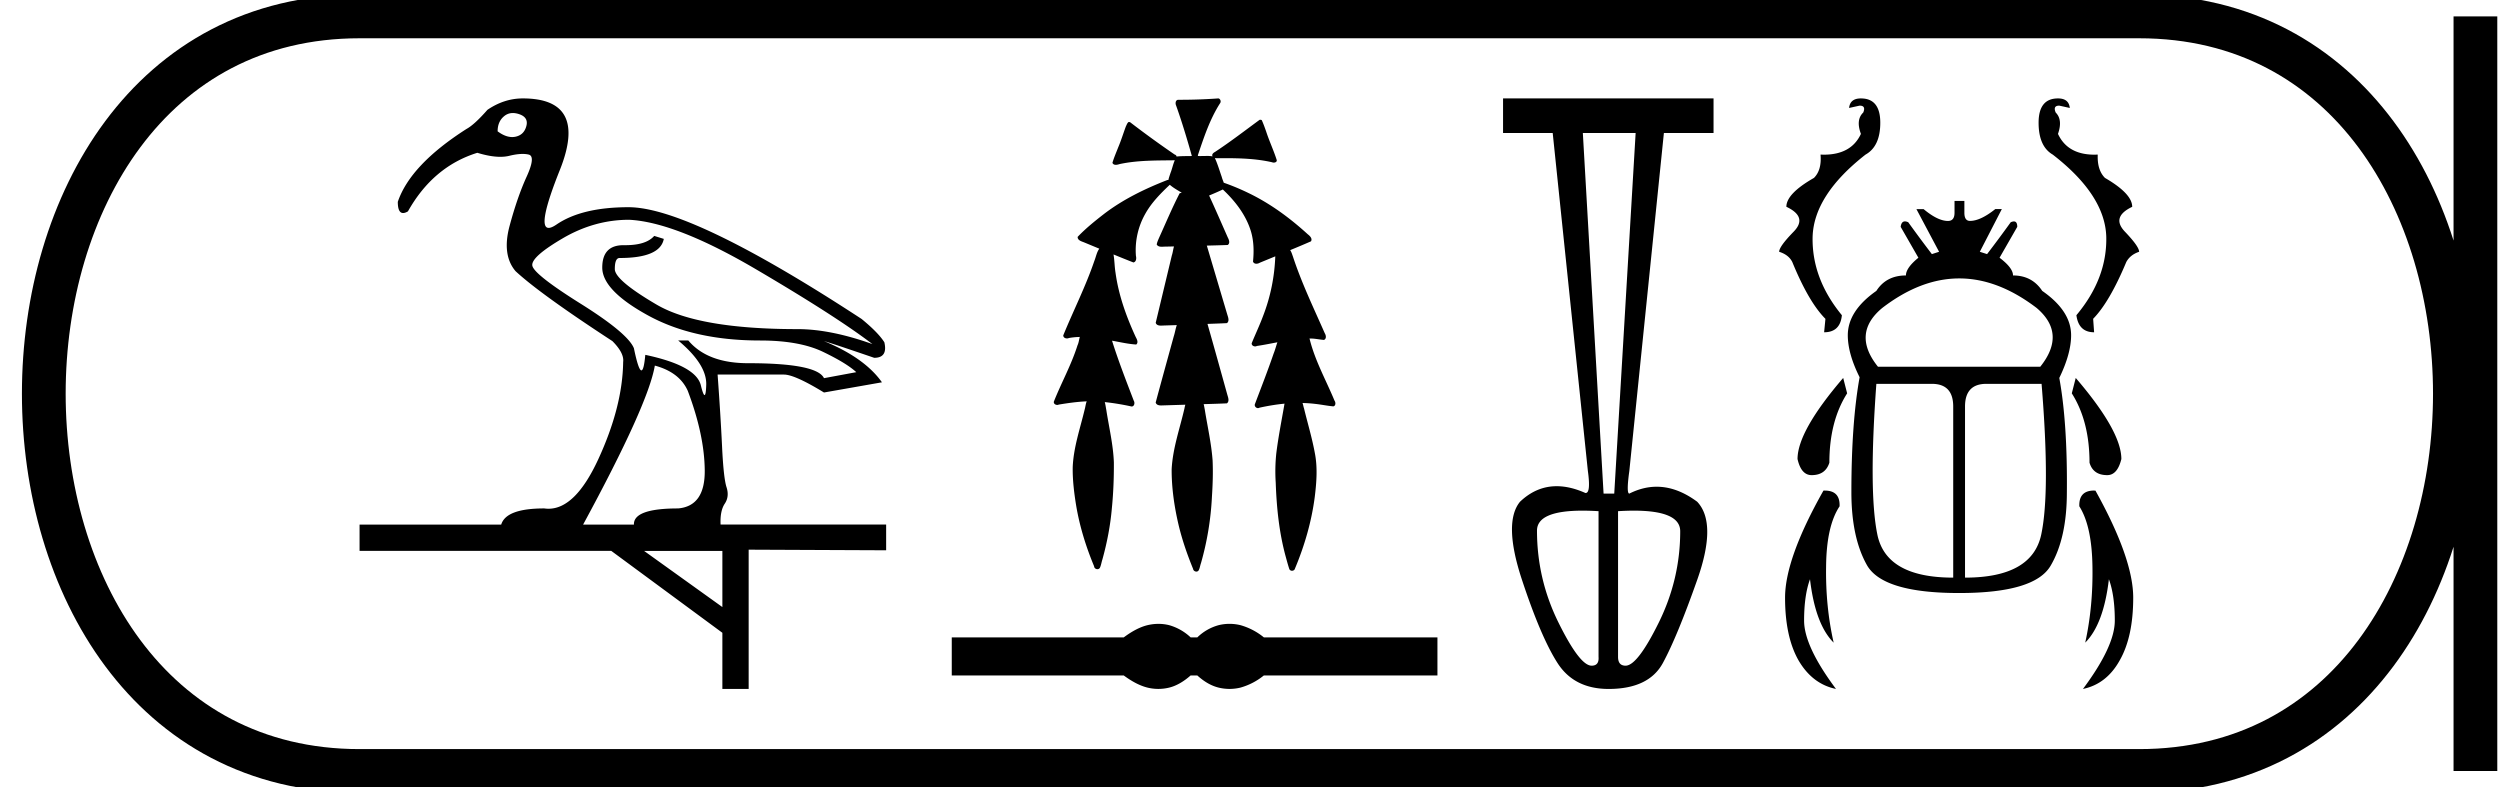 <svg xmlns="http://www.w3.org/2000/svg" width="57.152" height="18"><path d="M11.724 2.584q.07 0 .151.028.212.075.157.273-.054.199-.246.24-.038.008-.077.008-.158 0-.333-.131 0-.22.144-.342.089-.076.204-.076zm2.658 2.44q1.066.054 2.904 1.134 1.838 1.08 2.658 1.708-.957-.342-1.708-.342-2.269 0-3.225-.56t-.956-.813q0-.253.109-.253.929 0 1.011-.437l-.219-.068q-.185.212-.66.212h-.043q-.485 0-.485.512 0 .52 1.045 1.093 1.045.574 2.562.574.902 0 1.441.26.54.26.759.464l-.738.137q-.164-.342-1.735-.342-.93 0-1.367-.52h-.232q.656.547.642 1.012-.007.236-.038.236t-.085-.222q-.11-.451-1.27-.697-.032.355-.089.355-.067 0-.171-.505-.137-.342-1.216-1.018-1.08-.677-1.107-.875-.027-.198.697-.622.724-.423 1.516-.423zm.588 3.334q.56.15.752.574.382 1.01.389 1.824.007.813-.608.867-1.025 0-1.011.37H13.33q1.49-2.747 1.64-3.635zm1.544 4.236v1.284l-1.79-1.284zM11.95 2.25q-.423 0-.806.26-.3.341-.478.437-1.285.82-1.572 1.667 0 .256.122.256.046 0 .11-.038.575-1.024 1.586-1.339.3.092.525.092.112 0 .206-.023.175-.043.305-.043.077 0 .139.015.164.041-.048.506-.212.465-.39 1.127-.177.663.137 1.032.56.52 2.214 1.599.273.273.246.478-.014 1.025-.574 2.234-.52 1.12-1.132 1.12-.049 0-.098-.007-.874 0-.984.37H8.22v.6h5.753l2.541 1.873v1.284h.601v-3.184l3.143.014v-.588h-3.785q-.014-.314.096-.478.109-.164.04-.376-.068-.211-.102-.929-.034-.717-.102-1.646h1.516q.246 0 .916.41l1.325-.233q-.396-.56-1.325-.942.15.04 1.148.382.314 0 .232-.355-.137-.219-.52-.533-3.907-2.555-5.328-2.555-1.066 0-1.647.396-.113.077-.179.077-.274 0 .254-1.32.656-1.64-.847-1.64zM27.845 2.25l-.01.001a12.424 12.424 0 01-.9.03c-.064.004-.07.086-.048.132.135.38.251.766.36 1.154h-.012-.003c-.108.002-.217 0-.324.01l-.005.008c-.007-.024-.023-.046-.049-.052a23.001 23.001 0 01-1.02-.74c-.01-.001-.018-.004-.026-.004h-.006c-.033.021-.046.067-.064.102-.059.158-.108.32-.174.475-.046.119-.098.236-.133.357.015.034.045.045.077.045.031 0 .065-.01.091-.018.413-.088.838-.08 1.258-.086-.042.092-.06.195-.098.289-.017.053-.037.107-.049.162h-.01a.05.05 0 00-.013 0c-.512.2-1.013.442-1.451.778-.21.163-.417.33-.6.522-.004.077.083.101.14.123l.355.147c-.06.082-.076.188-.114.282-.198.582-.478 1.132-.71 1.7 0 .047.043.07.086.07a.107.107 0 00.044-.01c.083-.015.165-.022.248-.024-.018.064-.024.132-.053.193-.14.444-.368.853-.54 1.285-.009.047.035.076.078.076a.08.08 0 00.035-.008c.211-.035.424-.065.638-.074-.024.06-.029.126-.047.188-.104.436-.255.867-.273 1.319-.004.294.032.587.079.877.08.476.224.94.41 1.386.002.041.039.067.075.067.023 0 .045-.01.058-.033.028-.06.036-.127.057-.19.107-.386.183-.78.217-1.18.034-.344.047-.69.045-1.037-.015-.405-.111-.8-.173-1.2-.011-.06-.019-.122-.035-.18a5.636 5.636 0 01.613.101c.065 0 .079-.086.05-.132-.174-.454-.351-.908-.497-1.372l.021.003c.176.032.353.073.532.084.056-.047.015-.122-.012-.173-.215-.467-.391-.956-.461-1.467-.023-.139-.022-.28-.046-.419.152.062.303.124.456.183.066-.016.07-.097.056-.152a1.686 1.686 0 01.214-.96c.142-.255.349-.464.56-.664.083.072.18.125.274.182l-.048.012c-.173.335-.318.683-.474 1.026-.02.048-.043.096-.05.147.026.042.07.05.115.05.028 0 .057-.003.083-.003h.004l.193-.004c-.021.066-.027.14-.05.207l-.368 1.537c.014.055.07.066.12.066a.52.52 0 00.044-.002l.318-.01c-.03.083-.042.174-.07.258-.138.503-.278 1.007-.413 1.511.015.056.071.068.124.068a542.609 542.609 0 01.554-.017.695.695 0 00-.02.083c-.106.462-.269.916-.293 1.393-.002.433.062.864.161 1.284.082.34.197.67.329.993.005.037.04.062.074.062a.06.06 0 00.053-.028c.028-.05.033-.11.053-.164a6.71 6.71 0 00.251-1.524c.018-.275.027-.55.015-.825-.029-.395-.118-.78-.18-1.17-.008-.039-.014-.079-.024-.117.177-.005.354-.01.531-.018.063-.048.028-.134.01-.196-.15-.54-.3-1.081-.454-1.62.149-.006.297-.01.445-.018.062-.049.027-.133.008-.195l-.468-1.577c.16-.004.318-.008.477-.014.06-.04.03-.12.003-.17-.142-.321-.281-.643-.428-.961.106-.044.21-.089.314-.138.283.266.53.584.643.959.066.223.07.459.047.689.013.035.043.049.077.049a.16.16 0 00.08-.024l.355-.146-.003.003c-.017.464-.11.926-.278 1.359-.078.212-.176.416-.261.625-.005.046.037.073.078.073a.082.082 0 00.041-.01c.157-.023.312-.055.468-.084-.03.086-.052.176-.087.261-.133.39-.284.773-.429 1.158-.01.046.03.086.073.086a.065.065 0 00.034-.01c.188-.041.38-.074.573-.092a.457.457 0 00-.01.053c-.063.358-.133.715-.178 1.075a3.946 3.946 0 00-.014.678c.02.572.078 1.145.23 1.697.026.094.051.19.082.281a.066.066 0 00.06.036c.03 0 .06-.017.068-.05.22-.525.38-1.077.453-1.642.04-.328.066-.664.003-.99-.063-.349-.166-.687-.249-1.03-.014-.04-.02-.084-.034-.123.099.002.197.009.296.021.137.015.273.044.41.056.058-.017.053-.093.024-.133-.192-.463-.441-.905-.564-1.393l-.006-.026.069.002c.087.006.174.024.261.031.062-.027.047-.107.018-.153-.255-.58-.531-1.152-.728-1.754-.018-.048-.032-.1-.06-.142l-.004-.003c.16-.066.32-.133.477-.202.038-.063-.025-.124-.072-.16-.406-.37-.852-.7-1.348-.94a5.203 5.203 0 00-.574-.24c-.014-.044-.035-.087-.045-.13-.051-.145-.094-.295-.158-.434a.202.202 0 00.042.003H27.985c.368 0 .738.011 1.098.094.01.005.024.007.037.007.036 0 .075-.018.067-.059-.07-.22-.169-.428-.24-.647-.032-.09-.063-.18-.103-.266a.09.09 0 00-.048-.006c-.337.247-.669.503-1.018.733-.037.02-.084.056-.058.103a.68.68 0 00-.126-.01l-.128.002a.996.996 0 01-.055 0h-.028a.062.062 0 00.003-.024c.137-.407.273-.819.506-1.183.028-.037.008-.1-.037-.11h-.01zM26.482 14.262c-.083 0-.166.01-.25.03-.167.041-.348.134-.543.28h-3.931v.869h3.931c.195.144.376.237.543.278a1.043 1.043 0 00.497 0c.163-.04.327-.134.49-.278h.152c.158.144.32.237.487.278a1.048 1.048 0 00.5 0 1.48 1.48 0 00.535-.278h3.968v-.87h-3.968a1.48 1.48 0 00-.534-.279 1.048 1.048 0 00-.501 0 1.12 1.12 0 00-.487.28h-.151a1.188 1.188 0 00-.491-.28 1.014 1.014 0 00-.247-.03zM37.392 3.04l-.489 8.244h-.244l-.474-8.244zm-1.213 8.634q.169 0 .365.012v3.332q.015.2-.158.2-.272 0-.76-.99-.489-.991-.489-2.097 0-.457 1.042-.457zm1.172 0q1.06 0 1.06.471 0 1.092-.488 2.083-.488.99-.761.99-.172 0-.172-.2v-3.332q.194-.012.361-.012zm-2.99-9.424v.79h1.135l.804 7.726q.07.504-.05.504h-.007q-.348-.155-.655-.155-.466 0-.839.355-.388.474.043 1.781t.812 1.903q.38.596 1.17.596.92 0 1.242-.596.324-.596.783-1.896.46-1.3 0-1.788-.463-.343-.926-.343-.312 0-.625.157-.072 0 0-.518l.79-7.726h1.135v-.79zM42.542 2.25q-.248 0-.27.218l.24-.053q.15 0 .083.158-.173.165-.053.488-.22.475-.847.475l-.076-.002q.03.353-.15.533-.631.36-.631.66.495.234.165.571-.33.338-.33.458.217.068.3.233.375.916.758 1.3l-.03.307q.368 0 .406-.39-.691-.841-.669-1.795.03-.954 1.21-1.877.337-.188.337-.728 0-.556-.443-.556zm4.505 0q-.443 0-.443.556 0 .54.323.728 1.194.923 1.224 1.877.022.954-.683 1.795.052.39.405.39l-.022-.308q.375-.383.758-1.299.09-.165.293-.233 0-.12-.323-.458-.323-.337.165-.57 0-.3-.623-.661-.18-.18-.165-.533l-.075.002q-.614 0-.834-.475.113-.323-.052-.488-.068-.158.082-.158l.24.053q-.022-.218-.27-.218zm-2.256 4.115q.882 0 1.768.675.69.586.083 1.344h-3.71q-.608-.758.098-1.344.879-.675 1.76-.675zM42.137 8.64q-1.044 1.216-1.044 1.854.083.368.323.368.315 0 .405-.285 0-.946.406-1.585l-.09-.352zm5.316 0l-.09.352q.405.639.405 1.585.083.285.405.285.233 0 .323-.368 0-.638-1.043-1.854zm-3.289.135q.488 0 .488.518v3.912q-1.532 0-1.734-.984-.203-.984-.023-3.446zm2.508 0q.202 2.462-.008 3.446-.21.984-1.742.984V9.293q0-.518.488-.518zm-1.99-4.182v.27q0 .188-.15.188-.233 0-.556-.27h-.165l.518.975-.165.053q-.27-.353-.54-.728-.043-.02-.075-.02-.082 0-.098.125l.405.706q-.285.232-.285.405-.45 0-.676.353-.653.458-.653 1.014 0 .42.27.96-.188 1.044-.188 2.629 0 1.043.36 1.674.369.63 2.103.63 1.735 0 2.095-.63.368-.63.368-1.674.015-1.585-.173-2.613.27-.556.27-.976 0-.556-.66-1.014-.233-.353-.668-.353 0-.173-.308-.405l.405-.706q0-.124-.077-.124-.03 0-.073.019-.27.375-.54.728l-.166-.053.503-.976h-.15q-.338.27-.578.27-.128 0-.128-.187v-.27zm-2.967 6.621l-.029.001q-.878 1.554-.878 2.448 0 .893.308 1.434.315.54.856.653-.729-.976-.729-1.562 0-.578.135-.946.12 1.029.541 1.45-.188-.827-.173-1.743.008-.923.308-1.374.015-.36-.339-.36zm6.16 0q-.354 0-.34.361.286.45.3 1.374.016.916-.165 1.742.42-.42.541-1.449.135.368.135.946 0 .586-.728 1.562.54-.113.84-.653.309-.54.309-1.434 0-.894-.864-2.448h-.029z"/><path d="M8.22.375c-9.625 0-9.625 17.25 0 17.25M8.22.375h40.682M8.22 17.625h40.682M56.59.375v17.25M48.902.375c9.625 0 9.625 17.25 0 17.25" fill="none" stroke="#000"/></svg>